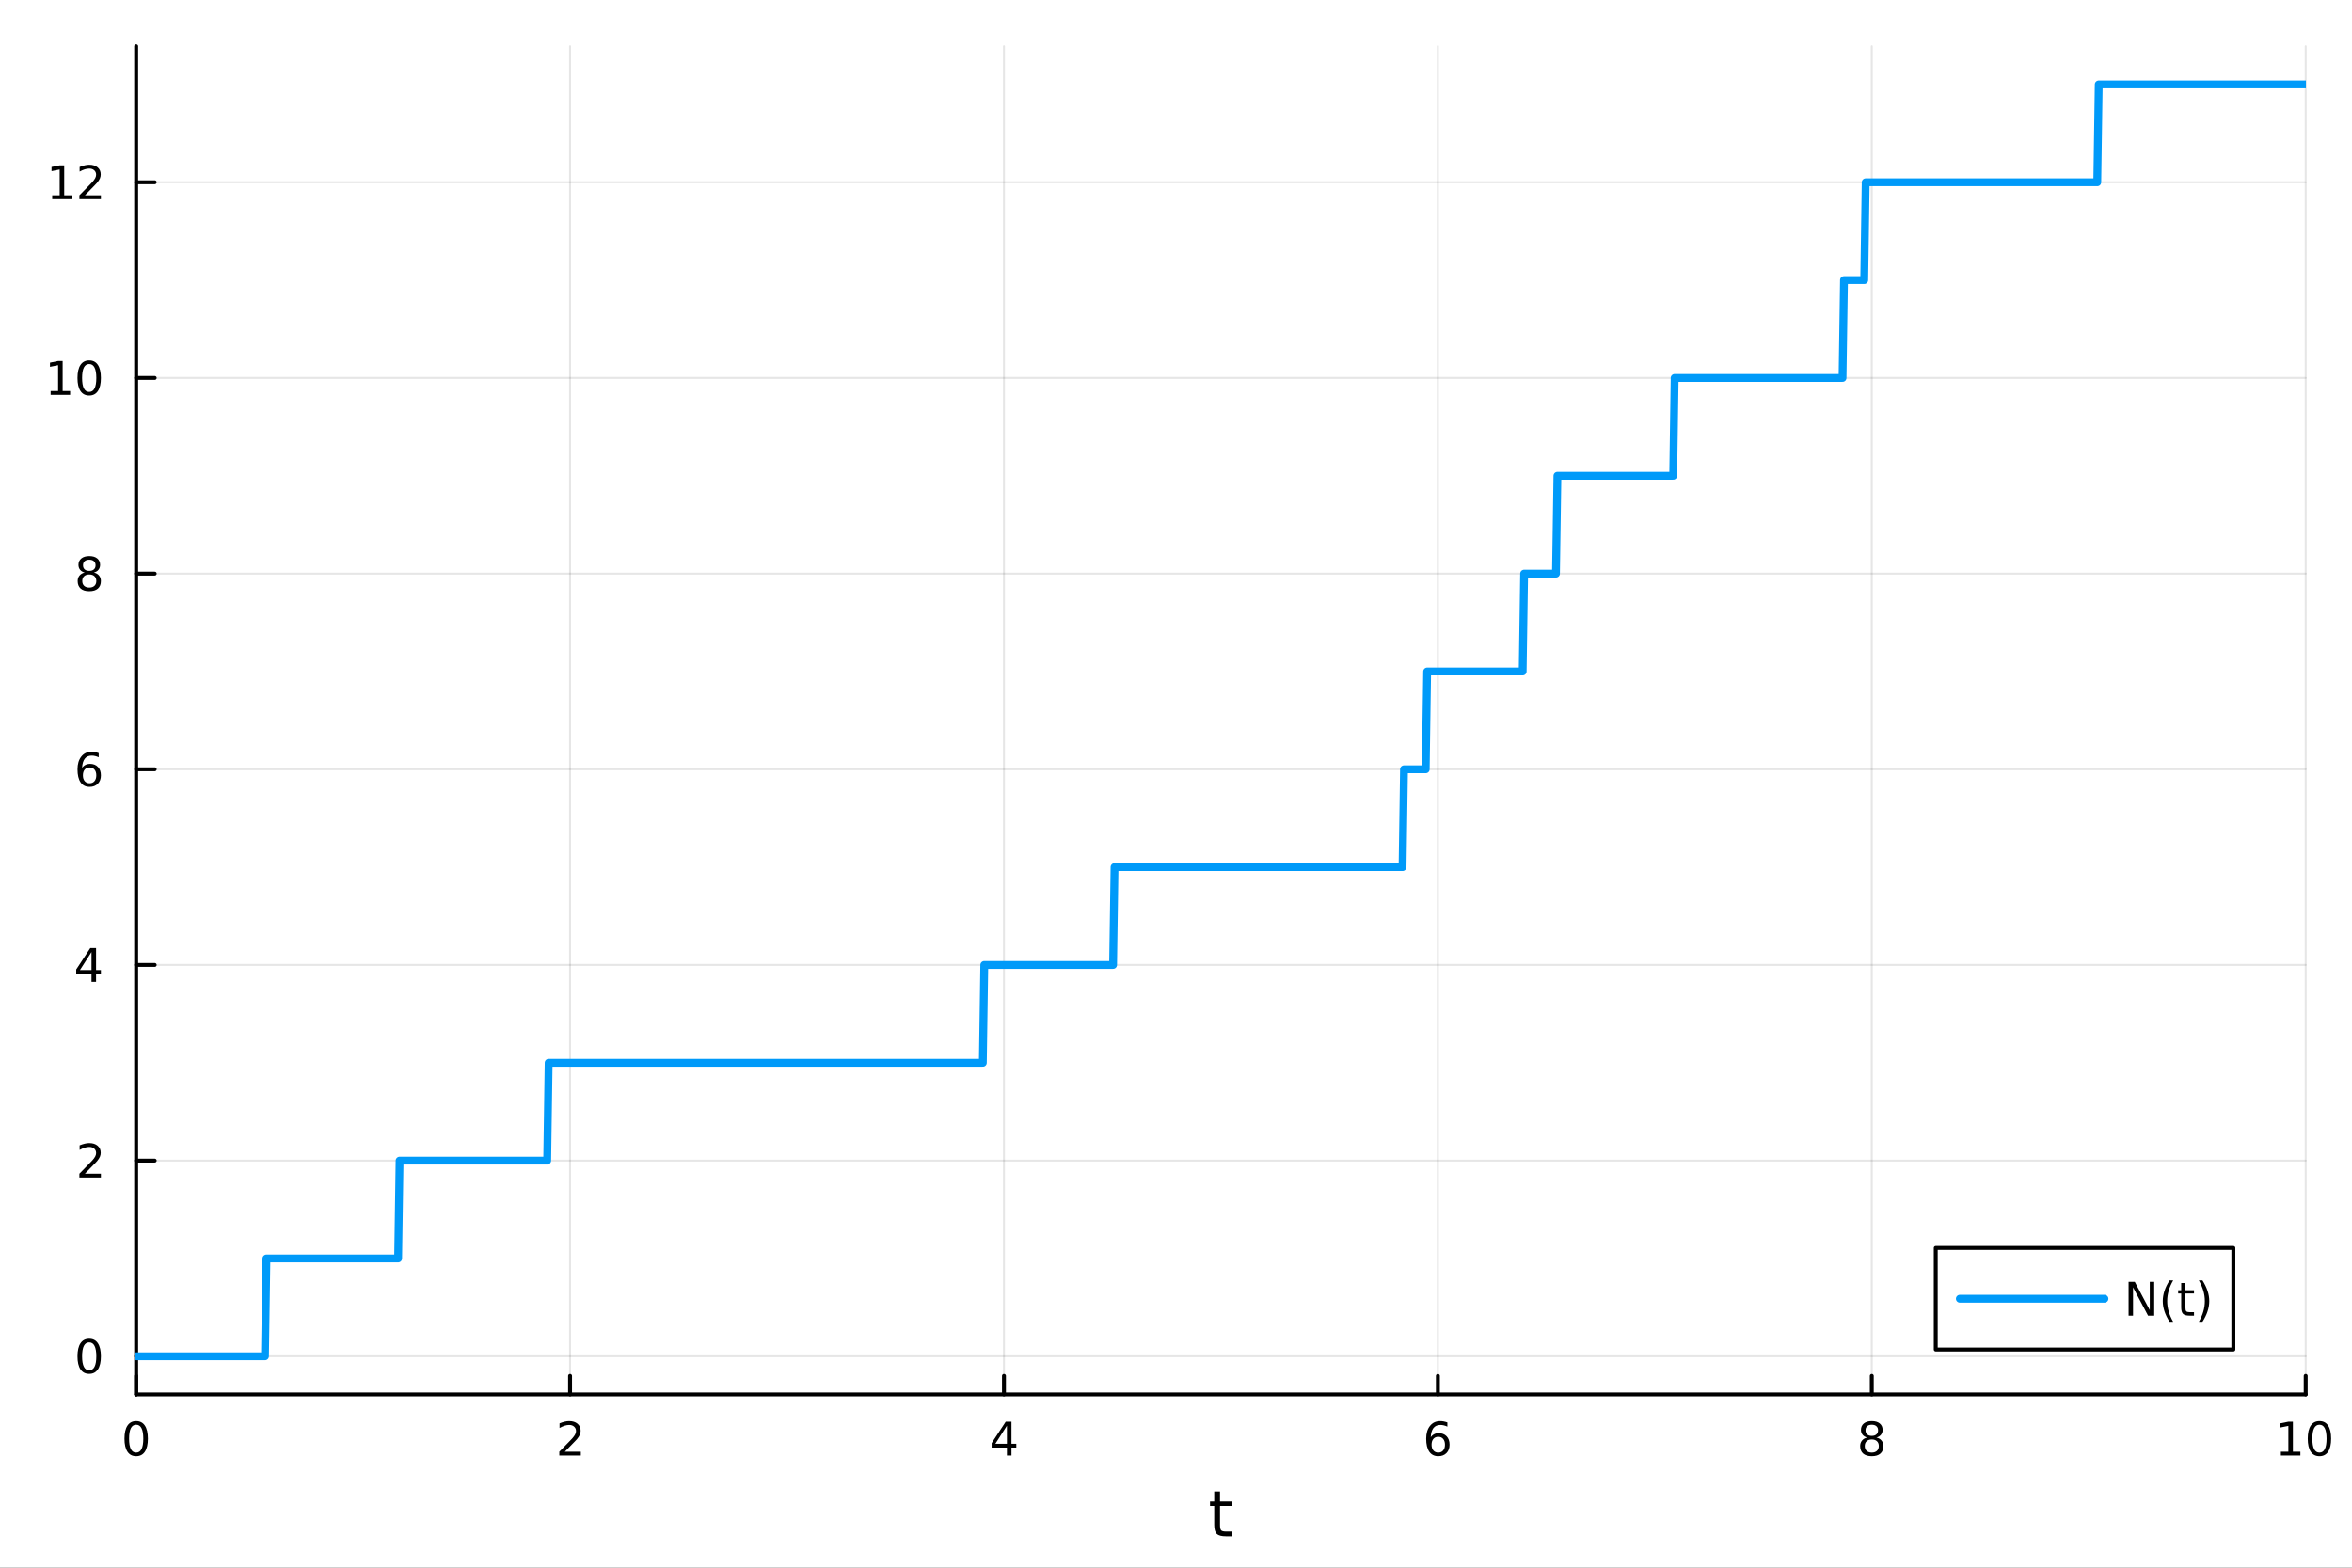 <?xml version="1.0" encoding="utf-8"?>
<svg xmlns="http://www.w3.org/2000/svg" xmlns:xlink="http://www.w3.org/1999/xlink" width="600" height="400" viewBox="0 0 2400 1600">
<rect x="0" y="0" width="2400" height="1600" fill="#333333" stroke="none"/>
<defs>
  <clipPath id="clip400">
    <rect x="0" y="0" width="2400" height="1600"/>
  </clipPath>
</defs>
<path clip-path="url(#clip400)" d="M0 1600 L2400 1600 L2400 0 L0 0  Z" fill="#ffffff" fill-rule="evenodd" fill-opacity="1"/>
<defs>
  <clipPath id="clip401">
    <rect x="480" y="0" width="1681" height="1600"/>
  </clipPath>
</defs>
<path clip-path="url(#clip400)" d="M138.959 1423.18 L2352.76 1423.18 L2352.76 47.244 L138.959 47.244  Z" fill="#ffffff" fill-rule="evenodd" fill-opacity="1"/>
<defs>
  <clipPath id="clip402">
    <rect x="138" y="47" width="2215" height="1377"/>
  </clipPath>
</defs>
<polyline clip-path="url(#clip402)" style="stroke:#000000; stroke-linecap:round; stroke-linejoin:round; stroke-width:2; stroke-opacity:0.1; fill:none" points="138.959,1423.18 138.959,47.244 "/>
<polyline clip-path="url(#clip402)" style="stroke:#000000; stroke-linecap:round; stroke-linejoin:round; stroke-width:2; stroke-opacity:0.1; fill:none" points="581.719,1423.18 581.719,47.244 "/>
<polyline clip-path="url(#clip402)" style="stroke:#000000; stroke-linecap:round; stroke-linejoin:round; stroke-width:2; stroke-opacity:0.1; fill:none" points="1024.48,1423.18 1024.48,47.244 "/>
<polyline clip-path="url(#clip402)" style="stroke:#000000; stroke-linecap:round; stroke-linejoin:round; stroke-width:2; stroke-opacity:0.1; fill:none" points="1467.24,1423.18 1467.24,47.244 "/>
<polyline clip-path="url(#clip402)" style="stroke:#000000; stroke-linecap:round; stroke-linejoin:round; stroke-width:2; stroke-opacity:0.1; fill:none" points="1910,1423.18 1910,47.244 "/>
<polyline clip-path="url(#clip402)" style="stroke:#000000; stroke-linecap:round; stroke-linejoin:round; stroke-width:2; stroke-opacity:0.1; fill:none" points="2352.76,1423.18 2352.76,47.244 "/>
<polyline clip-path="url(#clip402)" style="stroke:#000000; stroke-linecap:round; stroke-linejoin:round; stroke-width:2; stroke-opacity:0.1; fill:none" points="138.959,1384.24 2352.76,1384.24 "/>
<polyline clip-path="url(#clip402)" style="stroke:#000000; stroke-linecap:round; stroke-linejoin:round; stroke-width:2; stroke-opacity:0.1; fill:none" points="138.959,1184.54 2352.76,1184.54 "/>
<polyline clip-path="url(#clip402)" style="stroke:#000000; stroke-linecap:round; stroke-linejoin:round; stroke-width:2; stroke-opacity:0.1; fill:none" points="138.959,984.837 2352.76,984.837 "/>
<polyline clip-path="url(#clip402)" style="stroke:#000000; stroke-linecap:round; stroke-linejoin:round; stroke-width:2; stroke-opacity:0.1; fill:none" points="138.959,785.137 2352.76,785.137 "/>
<polyline clip-path="url(#clip402)" style="stroke:#000000; stroke-linecap:round; stroke-linejoin:round; stroke-width:2; stroke-opacity:0.1; fill:none" points="138.959,585.437 2352.76,585.437 "/>
<polyline clip-path="url(#clip402)" style="stroke:#000000; stroke-linecap:round; stroke-linejoin:round; stroke-width:2; stroke-opacity:0.1; fill:none" points="138.959,385.736 2352.76,385.736 "/>
<polyline clip-path="url(#clip402)" style="stroke:#000000; stroke-linecap:round; stroke-linejoin:round; stroke-width:2; stroke-opacity:0.1; fill:none" points="138.959,186.036 2352.76,186.036 "/>
<polyline clip-path="url(#clip400)" style="stroke:#000000; stroke-linecap:round; stroke-linejoin:round; stroke-width:4; stroke-opacity:1; fill:none" points="138.959,1423.18 2352.76,1423.18 "/>
<polyline clip-path="url(#clip400)" style="stroke:#000000; stroke-linecap:round; stroke-linejoin:round; stroke-width:4; stroke-opacity:1; fill:none" points="138.959,1423.18 138.959,1404.28 "/>
<polyline clip-path="url(#clip400)" style="stroke:#000000; stroke-linecap:round; stroke-linejoin:round; stroke-width:4; stroke-opacity:1; fill:none" points="581.719,1423.18 581.719,1404.28 "/>
<polyline clip-path="url(#clip400)" style="stroke:#000000; stroke-linecap:round; stroke-linejoin:round; stroke-width:4; stroke-opacity:1; fill:none" points="1024.48,1423.18 1024.48,1404.28 "/>
<polyline clip-path="url(#clip400)" style="stroke:#000000; stroke-linecap:round; stroke-linejoin:round; stroke-width:4; stroke-opacity:1; fill:none" points="1467.24,1423.18 1467.24,1404.28 "/>
<polyline clip-path="url(#clip400)" style="stroke:#000000; stroke-linecap:round; stroke-linejoin:round; stroke-width:4; stroke-opacity:1; fill:none" points="1910,1423.18 1910,1404.28 "/>
<polyline clip-path="url(#clip400)" style="stroke:#000000; stroke-linecap:round; stroke-linejoin:round; stroke-width:4; stroke-opacity:1; fill:none" points="2352.76,1423.18 2352.76,1404.28 "/>
<path clip-path="url(#clip400)" d="M138.959 1454.1 Q135.348 1454.1 133.52 1457.66 Q131.714 1461.2 131.714 1468.33 Q131.714 1475.44 133.52 1479.01 Q135.348 1482.55 138.959 1482.55 Q142.594 1482.55 144.399 1479.01 Q146.228 1475.44 146.228 1468.33 Q146.228 1461.2 144.399 1457.66 Q142.594 1454.1 138.959 1454.1 M138.959 1450.39 Q144.77 1450.39 147.825 1455 Q150.904 1459.58 150.904 1468.33 Q150.904 1477.06 147.825 1481.67 Q144.77 1486.25 138.959 1486.25 Q133.149 1486.25 130.071 1481.67 Q127.015 1477.06 127.015 1468.33 Q127.015 1459.58 130.071 1455 Q133.149 1450.39 138.959 1450.39 Z" fill="#000000" fill-rule="nonzero" fill-opacity="1" /><path clip-path="url(#clip400)" d="M576.372 1481.64 L592.691 1481.64 L592.691 1485.58 L570.747 1485.58 L570.747 1481.64 Q573.409 1478.89 577.992 1474.26 Q582.598 1469.61 583.779 1468.27 Q586.024 1465.74 586.904 1464.01 Q587.807 1462.25 587.807 1460.56 Q587.807 1457.8 585.862 1456.07 Q583.941 1454.33 580.839 1454.33 Q578.64 1454.33 576.186 1455.09 Q573.756 1455.86 570.978 1457.41 L570.978 1452.69 Q573.802 1451.55 576.256 1450.97 Q578.709 1450.39 580.747 1450.39 Q586.117 1450.39 589.311 1453.08 Q592.506 1455.77 592.506 1460.26 Q592.506 1462.39 591.696 1464.31 Q590.908 1466.2 588.802 1468.8 Q588.223 1469.47 585.121 1472.69 Q582.02 1475.88 576.372 1481.64 Z" fill="#000000" fill-rule="nonzero" fill-opacity="1" /><path clip-path="url(#clip400)" d="M1027.49 1455.09 L1015.68 1473.54 L1027.49 1473.54 L1027.49 1455.09 M1026.26 1451.02 L1032.14 1451.02 L1032.14 1473.54 L1037.07 1473.54 L1037.07 1477.43 L1032.14 1477.43 L1032.14 1485.58 L1027.49 1485.58 L1027.49 1477.43 L1011.89 1477.43 L1011.89 1472.92 L1026.26 1451.02 Z" fill="#000000" fill-rule="nonzero" fill-opacity="1" /><path clip-path="url(#clip400)" d="M1467.64 1466.44 Q1464.49 1466.44 1462.64 1468.59 Q1460.81 1470.74 1460.81 1474.49 Q1460.81 1478.22 1462.64 1480.39 Q1464.49 1482.55 1467.64 1482.55 Q1470.79 1482.55 1472.62 1480.39 Q1474.47 1478.22 1474.47 1474.49 Q1474.47 1470.74 1472.62 1468.59 Q1470.79 1466.44 1467.64 1466.44 M1476.92 1451.78 L1476.92 1456.04 Q1475.17 1455.21 1473.36 1454.77 Q1471.58 1454.33 1469.82 1454.33 Q1465.19 1454.33 1462.74 1457.45 Q1460.3 1460.58 1459.96 1466.9 Q1461.32 1464.89 1463.38 1463.82 Q1465.44 1462.73 1467.92 1462.73 Q1473.13 1462.73 1476.14 1465.9 Q1479.17 1469.05 1479.17 1474.49 Q1479.17 1479.82 1476.02 1483.03 Q1472.87 1486.25 1467.64 1486.25 Q1461.65 1486.25 1458.48 1481.67 Q1455.3 1477.06 1455.3 1468.33 Q1455.3 1460.14 1459.19 1455.28 Q1463.08 1450.39 1469.63 1450.39 Q1471.39 1450.39 1473.17 1450.74 Q1474.98 1451.09 1476.92 1451.78 Z" fill="#000000" fill-rule="nonzero" fill-opacity="1" /><path clip-path="url(#clip400)" d="M1910 1469.17 Q1906.66 1469.17 1904.74 1470.95 Q1902.84 1472.73 1902.84 1475.86 Q1902.84 1478.98 1904.74 1480.77 Q1906.66 1482.55 1910 1482.55 Q1913.33 1482.55 1915.25 1480.77 Q1917.17 1478.96 1917.17 1475.86 Q1917.17 1472.73 1915.25 1470.95 Q1913.35 1469.17 1910 1469.17 M1905.32 1467.18 Q1902.31 1466.44 1900.62 1464.38 Q1898.96 1462.32 1898.96 1459.35 Q1898.96 1455.21 1901.89 1452.8 Q1904.86 1450.39 1910 1450.39 Q1915.16 1450.39 1918.1 1452.8 Q1921.04 1455.21 1921.04 1459.35 Q1921.04 1462.32 1919.35 1464.38 Q1917.68 1466.44 1914.7 1467.18 Q1918.08 1467.96 1919.95 1470.26 Q1921.85 1472.55 1921.85 1475.86 Q1921.85 1480.88 1918.77 1483.57 Q1915.71 1486.25 1910 1486.25 Q1904.28 1486.25 1901.2 1483.57 Q1898.14 1480.88 1898.14 1475.86 Q1898.14 1472.55 1900.04 1470.26 Q1901.94 1467.96 1905.32 1467.18 M1903.61 1459.79 Q1903.61 1462.48 1905.27 1463.98 Q1906.96 1465.49 1910 1465.49 Q1913.01 1465.49 1914.7 1463.98 Q1916.41 1462.48 1916.41 1459.79 Q1916.41 1457.11 1914.7 1455.6 Q1913.01 1454.1 1910 1454.1 Q1906.96 1454.1 1905.27 1455.6 Q1903.61 1457.11 1903.61 1459.79 Z" fill="#000000" fill-rule="nonzero" fill-opacity="1" /><path clip-path="url(#clip400)" d="M2327.44 1481.64 L2335.08 1481.64 L2335.08 1455.28 L2326.77 1456.95 L2326.77 1452.69 L2335.04 1451.02 L2339.71 1451.02 L2339.71 1481.64 L2347.35 1481.64 L2347.35 1485.58 L2327.44 1485.58 L2327.44 1481.64 Z" fill="#000000" fill-rule="nonzero" fill-opacity="1" /><path clip-path="url(#clip400)" d="M2366.8 1454.1 Q2363.18 1454.1 2361.36 1457.66 Q2359.55 1461.2 2359.55 1468.33 Q2359.55 1475.44 2361.36 1479.01 Q2363.18 1482.55 2366.8 1482.55 Q2370.43 1482.55 2372.23 1479.01 Q2374.06 1475.44 2374.06 1468.33 Q2374.06 1461.2 2372.23 1457.66 Q2370.43 1454.1 2366.8 1454.1 M2366.8 1450.39 Q2372.61 1450.39 2375.66 1455 Q2378.74 1459.58 2378.74 1468.33 Q2378.74 1477.06 2375.66 1481.67 Q2372.61 1486.25 2366.8 1486.25 Q2360.99 1486.25 2357.91 1481.67 Q2354.85 1477.06 2354.85 1468.33 Q2354.85 1459.58 2357.91 1455 Q2360.99 1450.39 2366.8 1450.39 Z" fill="#000000" fill-rule="nonzero" fill-opacity="1" /><path clip-path="url(#clip400)" d="M1244.92 1522.27 L1244.92 1532.4 L1256.98 1532.4 L1256.98 1536.95 L1244.92 1536.95 L1244.92 1556.3 Q1244.92 1560.66 1246.1 1561.9 Q1247.31 1563.14 1250.97 1563.14 L1256.98 1563.14 L1256.98 1568.04 L1250.97 1568.04 Q1244.19 1568.04 1241.61 1565.53 Q1239.03 1562.98 1239.03 1556.3 L1239.03 1536.95 L1234.73 1536.95 L1234.73 1532.4 L1239.03 1532.4 L1239.03 1522.27 L1244.92 1522.27 Z" fill="#000000" fill-rule="nonzero" fill-opacity="1" /><polyline clip-path="url(#clip400)" style="stroke:#000000; stroke-linecap:round; stroke-linejoin:round; stroke-width:4; stroke-opacity:1; fill:none" points="138.959,1423.18 138.959,47.244 "/>
<polyline clip-path="url(#clip400)" style="stroke:#000000; stroke-linecap:round; stroke-linejoin:round; stroke-width:4; stroke-opacity:1; fill:none" points="138.959,1384.24 157.857,1384.24 "/>
<polyline clip-path="url(#clip400)" style="stroke:#000000; stroke-linecap:round; stroke-linejoin:round; stroke-width:4; stroke-opacity:1; fill:none" points="138.959,1184.54 157.857,1184.54 "/>
<polyline clip-path="url(#clip400)" style="stroke:#000000; stroke-linecap:round; stroke-linejoin:round; stroke-width:4; stroke-opacity:1; fill:none" points="138.959,984.837 157.857,984.837 "/>
<polyline clip-path="url(#clip400)" style="stroke:#000000; stroke-linecap:round; stroke-linejoin:round; stroke-width:4; stroke-opacity:1; fill:none" points="138.959,785.137 157.857,785.137 "/>
<polyline clip-path="url(#clip400)" style="stroke:#000000; stroke-linecap:round; stroke-linejoin:round; stroke-width:4; stroke-opacity:1; fill:none" points="138.959,585.437 157.857,585.437 "/>
<polyline clip-path="url(#clip400)" style="stroke:#000000; stroke-linecap:round; stroke-linejoin:round; stroke-width:4; stroke-opacity:1; fill:none" points="138.959,385.736 157.857,385.736 "/>
<polyline clip-path="url(#clip400)" style="stroke:#000000; stroke-linecap:round; stroke-linejoin:round; stroke-width:4; stroke-opacity:1; fill:none" points="138.959,186.036 157.857,186.036 "/>
<path clip-path="url(#clip400)" d="M91.015 1370.04 Q87.404 1370.04 85.575 1373.6 Q83.77 1377.14 83.77 1384.27 Q83.77 1391.38 85.575 1394.94 Q87.404 1398.49 91.015 1398.49 Q94.649 1398.49 96.455 1394.94 Q98.284 1391.38 98.284 1384.27 Q98.284 1377.14 96.455 1373.6 Q94.649 1370.04 91.015 1370.04 M91.015 1366.33 Q96.825 1366.33 99.881 1370.94 Q102.959 1375.52 102.959 1384.27 Q102.959 1393 99.881 1397.61 Q96.825 1402.19 91.015 1402.19 Q85.205 1402.19 82.126 1397.61 Q79.071 1393 79.071 1384.27 Q79.071 1375.52 82.126 1370.94 Q85.205 1366.33 91.015 1366.33 Z" fill="#000000" fill-rule="nonzero" fill-opacity="1" /><path clip-path="url(#clip400)" d="M86.64 1197.88 L102.959 1197.88 L102.959 1201.82 L81.015 1201.82 L81.015 1197.88 Q83.677 1195.13 88.26 1190.5 Q92.867 1185.85 94.047 1184.5 Q96.293 1181.98 97.172 1180.24 Q98.075 1178.48 98.075 1176.79 Q98.075 1174.04 96.131 1172.3 Q94.21 1170.57 91.108 1170.57 Q88.909 1170.57 86.455 1171.33 Q84.024 1172.1 81.247 1173.65 L81.247 1168.92 Q84.071 1167.79 86.524 1167.21 Q88.978 1166.63 91.015 1166.63 Q96.385 1166.63 99.58 1169.32 Q102.774 1172 102.774 1176.49 Q102.774 1178.62 101.964 1180.54 Q101.177 1182.44 99.071 1185.04 Q98.492 1185.71 95.39 1188.92 Q92.288 1192.12 86.64 1197.88 Z" fill="#000000" fill-rule="nonzero" fill-opacity="1" /><path clip-path="url(#clip400)" d="M93.376 971.632 L81.571 990.08 L93.376 990.08 L93.376 971.632 M92.149 967.557 L98.029 967.557 L98.029 990.08 L102.959 990.08 L102.959 993.969 L98.029 993.969 L98.029 1002.12 L93.376 1002.12 L93.376 993.969 L77.774 993.969 L77.774 989.455 L92.149 967.557 Z" fill="#000000" fill-rule="nonzero" fill-opacity="1" /><path clip-path="url(#clip400)" d="M91.432 783.274 Q88.284 783.274 86.432 785.426 Q84.603 787.579 84.603 791.329 Q84.603 795.056 86.432 797.232 Q88.284 799.385 91.432 799.385 Q94.58 799.385 96.409 797.232 Q98.26 795.056 98.26 791.329 Q98.26 787.579 96.409 785.426 Q94.58 783.274 91.432 783.274 M100.714 768.621 L100.714 772.88 Q98.955 772.047 97.149 771.607 Q95.367 771.167 93.608 771.167 Q88.978 771.167 86.524 774.292 Q84.094 777.417 83.747 783.737 Q85.112 781.723 87.172 780.658 Q89.233 779.57 91.71 779.57 Q96.918 779.57 99.927 782.741 Q102.959 785.889 102.959 791.329 Q102.959 796.653 99.811 799.871 Q96.663 803.088 91.432 803.088 Q85.436 803.088 82.265 798.505 Q79.094 793.899 79.094 785.172 Q79.094 776.977 82.983 772.116 Q86.872 767.232 93.422 767.232 Q95.182 767.232 96.964 767.579 Q98.77 767.927 100.714 768.621 Z" fill="#000000" fill-rule="nonzero" fill-opacity="1" /><path clip-path="url(#clip400)" d="M91.108 586.305 Q87.774 586.305 85.853 588.087 Q83.955 589.87 83.955 592.994 Q83.955 596.119 85.853 597.902 Q87.774 599.684 91.108 599.684 Q94.441 599.684 96.362 597.902 Q98.284 596.096 98.284 592.994 Q98.284 589.87 96.362 588.087 Q94.464 586.305 91.108 586.305 M86.432 584.314 Q83.422 583.573 81.733 581.513 Q80.066 579.453 80.066 576.49 Q80.066 572.346 83.006 569.939 Q85.969 567.532 91.108 567.532 Q96.27 567.532 99.21 569.939 Q102.149 572.346 102.149 576.49 Q102.149 579.453 100.459 581.513 Q98.793 583.573 95.807 584.314 Q99.186 585.101 101.061 587.393 Q102.959 589.684 102.959 592.994 Q102.959 598.018 99.881 600.703 Q96.825 603.388 91.108 603.388 Q85.39 603.388 82.311 600.703 Q79.256 598.018 79.256 592.994 Q79.256 589.684 81.154 587.393 Q83.052 585.101 86.432 584.314 M84.719 576.93 Q84.719 579.615 86.385 581.12 Q88.075 582.624 91.108 582.624 Q94.117 582.624 95.807 581.12 Q97.52 579.615 97.52 576.93 Q97.52 574.245 95.807 572.74 Q94.117 571.235 91.108 571.235 Q88.075 571.235 86.385 572.74 Q84.719 574.245 84.719 576.93 Z" fill="#000000" fill-rule="nonzero" fill-opacity="1" /><path clip-path="url(#clip400)" d="M51.663 399.081 L59.302 399.081 L59.302 372.716 L50.992 374.382 L50.992 370.123 L59.256 368.456 L63.932 368.456 L63.932 399.081 L71.571 399.081 L71.571 403.016 L51.663 403.016 L51.663 399.081 Z" fill="#000000" fill-rule="nonzero" fill-opacity="1" /><path clip-path="url(#clip400)" d="M91.015 371.535 Q87.404 371.535 85.575 375.1 Q83.77 378.641 83.77 385.771 Q83.77 392.877 85.575 396.442 Q87.404 399.984 91.015 399.984 Q94.649 399.984 96.455 396.442 Q98.284 392.877 98.284 385.771 Q98.284 378.641 96.455 375.1 Q94.649 371.535 91.015 371.535 M91.015 367.831 Q96.825 367.831 99.881 372.438 Q102.959 377.021 102.959 385.771 Q102.959 394.498 99.881 399.104 Q96.825 403.688 91.015 403.688 Q85.205 403.688 82.126 399.104 Q79.071 394.498 79.071 385.771 Q79.071 377.021 82.126 372.438 Q85.205 367.831 91.015 367.831 Z" fill="#000000" fill-rule="nonzero" fill-opacity="1" /><path clip-path="url(#clip400)" d="M53.261 199.381 L60.9 199.381 L60.9 173.015 L52.589 174.682 L52.589 170.423 L60.853 168.756 L65.529 168.756 L65.529 199.381 L73.168 199.381 L73.168 203.316 L53.261 203.316 L53.261 199.381 Z" fill="#000000" fill-rule="nonzero" fill-opacity="1" /><path clip-path="url(#clip400)" d="M86.64 199.381 L102.959 199.381 L102.959 203.316 L81.015 203.316 L81.015 199.381 Q83.677 196.626 88.26 191.996 Q92.867 187.344 94.047 186.001 Q96.293 183.478 97.172 181.742 Q98.075 179.983 98.075 178.293 Q98.075 175.538 96.131 173.802 Q94.21 172.066 91.108 172.066 Q88.909 172.066 86.455 172.83 Q84.024 173.594 81.247 175.145 L81.247 170.423 Q84.071 169.288 86.524 168.71 Q88.978 168.131 91.015 168.131 Q96.385 168.131 99.58 170.816 Q102.774 173.501 102.774 177.992 Q102.774 180.122 101.964 182.043 Q101.177 183.941 99.071 186.534 Q98.492 187.205 95.39 190.422 Q92.288 193.617 86.64 199.381 Z" fill="#000000" fill-rule="nonzero" fill-opacity="1" /><polyline clip-path="url(#clip402)" style="stroke:#009af9; stroke-linecap:round; stroke-linejoin:round; stroke-width:8; stroke-opacity:1; fill:none" points="138.959,1384.24 140.436,1384.24 141.913,1384.24 143.39,1384.24 144.867,1384.24 146.344,1384.24 147.821,1384.24 149.297,1384.24 150.774,1384.24 152.251,1384.24 153.728,1384.24 155.205,1384.24 156.682,1384.24 158.158,1384.24 159.635,1384.24 161.112,1384.24 162.589,1384.24 164.066,1384.24 165.543,1384.24 167.02,1384.24 168.496,1384.24 169.973,1384.24 171.45,1384.24 172.927,1384.24 174.404,1384.24 175.881,1384.24 177.358,1384.24 178.834,1384.24 180.311,1384.24 181.788,1384.24 183.265,1384.24 184.742,1384.24 186.219,1384.24 187.695,1384.24 189.172,1384.24 190.649,1384.24 192.126,1384.24 193.603,1384.24 195.08,1384.24 196.557,1384.24 198.033,1384.24 199.51,1384.24 200.987,1384.24 202.464,1384.24 203.941,1384.24 205.418,1384.24 206.894,1384.24 208.371,1384.24 209.848,1384.24 211.325,1384.24 212.802,1384.24 214.279,1384.24 215.756,1384.24 217.232,1384.24 218.709,1384.24 220.186,1384.24 221.663,1384.24 223.14,1384.24 224.617,1384.24 226.094,1384.24 227.57,1384.24 229.047,1384.24 230.524,1384.24 232.001,1384.24 233.478,1384.24 234.955,1384.24 236.431,1384.24 237.908,1384.24 239.385,1384.24 240.862,1384.24 242.339,1384.24 243.816,1384.24 245.293,1384.24 246.769,1384.24 248.246,1384.24 249.723,1384.24 251.2,1384.24 252.677,1384.24 254.154,1384.24 255.631,1384.24 257.107,1384.24 258.584,1384.24 260.061,1384.24 261.538,1384.24 263.015,1384.24 264.492,1384.24 265.968,1384.24 267.445,1384.24 268.922,1384.24 270.399,1384.24 271.876,1284.39 273.353,1284.39 274.83,1284.39 276.306,1284.39 277.783,1284.39 279.26,1284.39 280.737,1284.39 282.214,1284.39 283.691,1284.39 285.167,1284.39 286.644,1284.39 288.121,1284.39 289.598,1284.39 291.075,1284.39 292.552,1284.39 294.029,1284.39 295.505,1284.39 296.982,1284.39 298.459,1284.39 299.936,1284.39 301.413,1284.39 302.89,1284.39 304.367,1284.39 305.843,1284.39 307.32,1284.39 308.797,1284.39 310.274,1284.39 311.751,1284.39 313.228,1284.39 314.704,1284.39 316.181,1284.39 317.658,1284.39 319.135,1284.39 320.612,1284.39 322.089,1284.39 323.566,1284.39 325.042,1284.39 326.519,1284.39 327.996,1284.39 329.473,1284.39 330.95,1284.39 332.427,1284.39 333.903,1284.39 335.38,1284.39 336.857,1284.39 338.334,1284.39 339.811,1284.39 341.288,1284.39 342.765,1284.39 344.241,1284.39 345.718,1284.39 347.195,1284.39 348.672,1284.39 350.149,1284.39 351.626,1284.39 353.103,1284.39 354.579,1284.39 356.056,1284.39 357.533,1284.39 359.01,1284.39 360.487,1284.39 361.964,1284.39 363.44,1284.39 364.917,1284.39 366.394,1284.39 367.871,1284.39 369.348,1284.39 370.825,1284.39 372.302,1284.39 373.778,1284.39 375.255,1284.39 376.732,1284.39 378.209,1284.39 379.686,1284.39 381.163,1284.39 382.64,1284.39 384.116,1284.39 385.593,1284.39 387.07,1284.39 388.547,1284.39 390.024,1284.39 391.501,1284.39 392.977,1284.39 394.454,1284.39 395.931,1284.39 397.408,1284.39 398.885,1284.39 400.362,1284.39 401.839,1284.39 403.315,1284.39 404.792,1284.39 406.269,1284.39 407.746,1184.54 409.223,1184.54 410.7,1184.54 412.176,1184.54 413.653,1184.54 415.13,1184.54 416.607,1184.54 418.084,1184.54 419.561,1184.54 421.038,1184.54 422.514,1184.54 423.991,1184.54 425.468,1184.54 426.945,1184.54 428.422,1184.54 429.899,1184.54 431.376,1184.54 432.852,1184.54 434.329,1184.54 435.806,1184.54 437.283,1184.54 438.76,1184.54 440.237,1184.54 441.713,1184.54 443.19,1184.54 444.667,1184.54 446.144,1184.54 447.621,1184.54 449.098,1184.54 450.575,1184.54 452.051,1184.54 453.528,1184.54 455.005,1184.54 456.482,1184.54 457.959,1184.54 459.436,1184.54 460.912,1184.54 462.389,1184.54 463.866,1184.54 465.343,1184.54 466.82,1184.54 468.297,1184.54 469.774,1184.54 471.25,1184.54 472.727,1184.54 474.204,1184.54 475.681,1184.54 477.158,1184.54 478.635,1184.54 480.112,1184.54 481.588,1184.54 483.065,1184.54 484.542,1184.54 486.019,1184.54 487.496,1184.54 488.973,1184.54 490.449,1184.54 491.926,1184.54 493.403,1184.54 494.88,1184.54 496.357,1184.54 497.834,1184.54 499.311,1184.54 500.787,1184.54 502.264,1184.54 503.741,1184.54 505.218,1184.54 506.695,1184.54 508.172,1184.54 509.649,1184.54 511.125,1184.54 512.602,1184.54 514.079,1184.54 515.556,1184.54 517.033,1184.54 518.51,1184.54 519.986,1184.54 521.463,1184.54 522.94,1184.54 524.417,1184.54 525.894,1184.54 527.371,1184.54 528.848,1184.54 530.324,1184.54 531.801,1184.54 533.278,1184.54 534.755,1184.54 536.232,1184.54 537.709,1184.54 539.185,1184.54 540.662,1184.54 542.139,1184.54 543.616,1184.54 545.093,1184.54 546.57,1184.54 548.047,1184.54 549.523,1184.54 551,1184.54 552.477,1184.54 553.954,1184.54 555.431,1184.54 556.908,1184.54 558.385,1184.54 559.861,1084.69 561.338,1084.69 562.815,1084.69 564.292,1084.69 565.769,1084.69 567.246,1084.69 568.722,1084.69 570.199,1084.69 571.676,1084.69 573.153,1084.69 574.63,1084.69 576.107,1084.69 577.584,1084.69 579.06,1084.69 580.537,1084.69 582.014,1084.69 583.491,1084.69 584.968,1084.69 586.445,1084.69 587.921,1084.69 589.398,1084.69 590.875,1084.69 592.352,1084.69 593.829,1084.69 595.306,1084.69 596.783,1084.69 598.259,1084.69 599.736,1084.69 601.213,1084.69 602.69,1084.69 604.167,1084.69 605.644,1084.69 607.121,1084.69 608.597,1084.69 610.074,1084.69 611.551,1084.69 613.028,1084.69 614.505,1084.69 615.982,1084.69 617.458,1084.69 618.935,1084.69 620.412,1084.69 621.889,1084.69 623.366,1084.69 624.843,1084.69 626.32,1084.69 627.796,1084.69 629.273,1084.69 630.75,1084.69 632.227,1084.69 633.704,1084.69 635.181,1084.69 636.658,1084.69 638.134,1084.69 639.611,1084.69 641.088,1084.69 642.565,1084.69 644.042,1084.69 645.519,1084.69 646.995,1084.69 648.472,1084.69 649.949,1084.69 651.426,1084.69 652.903,1084.69 654.38,1084.69 655.857,1084.69 657.333,1084.69 658.81,1084.69 660.287,1084.69 661.764,1084.69 663.241,1084.69 664.718,1084.69 666.194,1084.69 667.671,1084.69 669.148,1084.69 670.625,1084.69 672.102,1084.69 673.579,1084.69 675.056,1084.69 676.532,1084.69 678.009,1084.69 679.486,1084.69 680.963,1084.69 682.44,1084.69 683.917,1084.69 685.394,1084.69 686.87,1084.69 688.347,1084.69 689.824,1084.69 691.301,1084.69 692.778,1084.69 694.255,1084.69 695.731,1084.69 697.208,1084.69 698.685,1084.69 700.162,1084.69 701.639,1084.69 703.116,1084.69 704.593,1084.69 706.069,1084.69 707.546,1084.69 709.023,1084.69 710.5,1084.69 711.977,1084.69 713.454,1084.69 714.931,1084.69 716.407,1084.69 717.884,1084.69 719.361,1084.69 720.838,1084.69 722.315,1084.69 723.792,1084.69 725.268,1084.69 726.745,1084.69 728.222,1084.69 729.699,1084.69 731.176,1084.69 732.653,1084.69 734.13,1084.69 735.606,1084.69 737.083,1084.69 738.56,1084.69 740.037,1084.69 741.514,1084.69 742.991,1084.69 744.467,1084.69 745.944,1084.69 747.421,1084.69 748.898,1084.69 750.375,1084.69 751.852,1084.69 753.329,1084.69 754.805,1084.69 756.282,1084.69 757.759,1084.69 759.236,1084.69 760.713,1084.69 762.19,1084.69 763.667,1084.69 765.143,1084.69 766.62,1084.69 768.097,1084.69 769.574,1084.69 771.051,1084.69 772.528,1084.69 774.004,1084.69 775.481,1084.69 776.958,1084.69 778.435,1084.69 779.912,1084.69 781.389,1084.69 782.866,1084.69 784.342,1084.69 785.819,1084.69 787.296,1084.69 788.773,1084.69 790.25,1084.69 791.727,1084.69 793.203,1084.69 794.68,1084.69 796.157,1084.69 797.634,1084.69 799.111,1084.69 800.588,1084.69 802.065,1084.69 803.541,1084.69 805.018,1084.69 806.495,1084.69 807.972,1084.69 809.449,1084.69 810.926,1084.69 812.403,1084.69 813.879,1084.69 815.356,1084.69 816.833,1084.69 818.31,1084.69 819.787,1084.69 821.264,1084.69 822.74,1084.69 824.217,1084.69 825.694,1084.69 827.171,1084.69 828.648,1084.69 830.125,1084.69 831.602,1084.69 833.078,1084.69 834.555,1084.69 836.032,1084.69 837.509,1084.69 838.986,1084.69 840.463,1084.69 841.94,1084.69 843.416,1084.69 844.893,1084.69 846.37,1084.69 847.847,1084.69 849.324,1084.69 850.801,1084.69 852.277,1084.69 853.754,1084.69 855.231,1084.69 856.708,1084.69 858.185,1084.69 859.662,1084.69 861.139,1084.69 862.615,1084.69 864.092,1084.69 865.569,1084.69 867.046,1084.69 868.523,1084.69 870,1084.69 871.476,1084.69 872.953,1084.69 874.43,1084.69 875.907,1084.69 877.384,1084.69 878.861,1084.69 880.338,1084.69 881.814,1084.69 883.291,1084.69 884.768,1084.69 886.245,1084.69 887.722,1084.69 889.199,1084.69 890.676,1084.69 892.152,1084.69 893.629,1084.69 895.106,1084.69 896.583,1084.69 898.06,1084.69 899.537,1084.69 901.013,1084.69 902.49,1084.69 903.967,1084.69 905.444,1084.69 906.921,1084.69 908.398,1084.69 909.875,1084.69 911.351,1084.69 912.828,1084.69 914.305,1084.69 915.782,1084.69 917.259,1084.69 918.736,1084.69 920.212,1084.69 921.689,1084.69 923.166,1084.69 924.643,1084.69 926.12,1084.69 927.597,1084.69 929.074,1084.69 930.55,1084.69 932.027,1084.69 933.504,1084.69 934.981,1084.69 936.458,1084.69 937.935,1084.69 939.412,1084.69 940.888,1084.69 942.365,1084.69 943.842,1084.69 945.319,1084.69 946.796,1084.69 948.273,1084.69 949.749,1084.69 951.226,1084.69 952.703,1084.69 954.18,1084.69 955.657,1084.69 957.134,1084.69 958.611,1084.69 960.087,1084.69 961.564,1084.69 963.041,1084.69 964.518,1084.69 965.995,1084.69 967.472,1084.69 968.949,1084.69 970.425,1084.69 971.902,1084.69 973.379,1084.69 974.856,1084.69 976.333,1084.69 977.81,1084.69 979.286,1084.69 980.763,1084.69 982.24,1084.69 983.717,1084.69 985.194,1084.69 986.671,1084.69 988.148,1084.69 989.624,1084.69 991.101,1084.69 992.578,1084.69 994.055,1084.69 995.532,1084.69 997.009,1084.69 998.485,1084.69 999.962,1084.69 1001.44,1084.69 1002.92,1084.69 1004.39,984.837 1005.87,984.837 1007.35,984.837 1008.82,984.837 1010.3,984.837 1011.78,984.837 1013.25,984.837 1014.73,984.837 1016.21,984.837 1017.68,984.837 1019.16,984.837 1020.64,984.837 1022.12,984.837 1023.59,984.837 1025.07,984.837 1026.55,984.837 1028.02,984.837 1029.5,984.837 1030.98,984.837 1032.45,984.837 1033.93,984.837 1035.41,984.837 1036.88,984.837 1038.36,984.837 1039.84,984.837 1041.31,984.837 1042.79,984.837 1044.27,984.837 1045.74,984.837 1047.22,984.837 1048.7,984.837 1050.18,984.837 1051.65,984.837 1053.13,984.837 1054.61,984.837 1056.08,984.837 1057.56,984.837 1059.04,984.837 1060.51,984.837 1061.99,984.837 1063.47,984.837 1064.94,984.837 1066.42,984.837 1067.9,984.837 1069.37,984.837 1070.85,984.837 1072.33,984.837 1073.8,984.837 1075.28,984.837 1076.76,984.837 1078.24,984.837 1079.71,984.837 1081.19,984.837 1082.67,984.837 1084.14,984.837 1085.62,984.837 1087.1,984.837 1088.57,984.837 1090.05,984.837 1091.53,984.837 1093,984.837 1094.48,984.837 1095.96,984.837 1097.43,984.837 1098.91,984.837 1100.39,984.837 1101.86,984.837 1103.34,984.837 1104.82,984.837 1106.3,984.837 1107.77,984.837 1109.25,984.837 1110.73,984.837 1112.2,984.837 1113.68,984.837 1115.16,984.837 1116.63,984.837 1118.11,984.837 1119.59,984.837 1121.06,984.837 1122.54,984.837 1124.02,984.837 1125.49,984.837 1126.97,984.837 1128.45,984.837 1129.93,984.837 1131.4,984.837 1132.88,984.837 1134.36,984.837 1135.83,984.837 1137.31,884.987 1138.79,884.987 1140.26,884.987 1141.74,884.987 1143.22,884.987 1144.69,884.987 1146.17,884.987 1147.65,884.987 1149.12,884.987 1150.6,884.987 1152.08,884.987 1153.55,884.987 1155.03,884.987 1156.51,884.987 1157.99,884.987 1159.46,884.987 1160.94,884.987 1162.42,884.987 1163.89,884.987 1165.37,884.987 1166.85,884.987 1168.32,884.987 1169.8,884.987 1171.28,884.987 1172.75,884.987 1174.23,884.987 1175.71,884.987 1177.18,884.987 1178.66,884.987 1180.14,884.987 1181.61,884.987 1183.09,884.987 1184.57,884.987 1186.05,884.987 1187.52,884.987 1189,884.987 1190.48,884.987 1191.95,884.987 1193.43,884.987 1194.91,884.987 1196.38,884.987 1197.86,884.987 1199.34,884.987 1200.81,884.987 1202.29,884.987 1203.77,884.987 1205.24,884.987 1206.72,884.987 1208.2,884.987 1209.67,884.987 1211.15,884.987 1212.63,884.987 1214.11,884.987 1215.58,884.987 1217.06,884.987 1218.54,884.987 1220.01,884.987 1221.49,884.987 1222.97,884.987 1224.44,884.987 1225.92,884.987 1227.4,884.987 1228.87,884.987 1230.35,884.987 1231.83,884.987 1233.3,884.987 1234.78,884.987 1236.26,884.987 1237.74,884.987 1239.21,884.987 1240.69,884.987 1242.17,884.987 1243.64,884.987 1245.12,884.987 1246.6,884.987 1248.07,884.987 1249.55,884.987 1251.03,884.987 1252.5,884.987 1253.98,884.987 1255.46,884.987 1256.93,884.987 1258.41,884.987 1259.89,884.987 1261.36,884.987 1262.84,884.987 1264.32,884.987 1265.8,884.987 1267.27,884.987 1268.75,884.987 1270.23,884.987 1271.7,884.987 1273.18,884.987 1274.66,884.987 1276.13,884.987 1277.61,884.987 1279.09,884.987 1280.56,884.987 1282.04,884.987 1283.52,884.987 1284.99,884.987 1286.47,884.987 1287.95,884.987 1289.42,884.987 1290.9,884.987 1292.38,884.987 1293.86,884.987 1295.33,884.987 1296.81,884.987 1298.29,884.987 1299.76,884.987 1301.24,884.987 1302.72,884.987 1304.19,884.987 1305.67,884.987 1307.15,884.987 1308.62,884.987 1310.1,884.987 1311.58,884.987 1313.05,884.987 1314.53,884.987 1316.01,884.987 1317.48,884.987 1318.96,884.987 1320.44,884.987 1321.92,884.987 1323.39,884.987 1324.87,884.987 1326.35,884.987 1327.82,884.987 1329.3,884.987 1330.78,884.987 1332.25,884.987 1333.73,884.987 1335.21,884.987 1336.68,884.987 1338.16,884.987 1339.64,884.987 1341.11,884.987 1342.59,884.987 1344.07,884.987 1345.54,884.987 1347.02,884.987 1348.5,884.987 1349.98,884.987 1351.45,884.987 1352.93,884.987 1354.41,884.987 1355.88,884.987 1357.36,884.987 1358.84,884.987 1360.31,884.987 1361.79,884.987 1363.27,884.987 1364.74,884.987 1366.22,884.987 1367.7,884.987 1369.17,884.987 1370.65,884.987 1372.13,884.987 1373.61,884.987 1375.08,884.987 1376.56,884.987 1378.04,884.987 1379.51,884.987 1380.99,884.987 1382.47,884.987 1383.94,884.987 1385.42,884.987 1386.9,884.987 1388.37,884.987 1389.85,884.987 1391.33,884.987 1392.8,884.987 1394.28,884.987 1395.76,884.987 1397.23,884.987 1398.71,884.987 1400.19,884.987 1401.67,884.987 1403.14,884.987 1404.62,884.987 1406.1,884.987 1407.57,884.987 1409.05,884.987 1410.53,884.987 1412,884.987 1413.48,884.987 1414.96,884.987 1416.43,884.987 1417.91,884.987 1419.39,884.987 1420.86,884.987 1422.34,884.987 1423.82,884.987 1425.29,884.987 1426.77,884.987 1428.25,884.987 1429.73,884.987 1431.2,884.987 1432.68,785.137 1434.16,785.137 1435.63,785.137 1437.11,785.137 1438.59,785.137 1440.06,785.137 1441.54,785.137 1443.02,785.137 1444.49,785.137 1445.97,785.137 1447.45,785.137 1448.92,785.137 1450.4,785.137 1451.88,785.137 1453.35,785.137 1454.83,785.137 1456.31,685.287 1457.79,685.287 1459.26,685.287 1460.74,685.287 1462.22,685.287 1463.69,685.287 1465.17,685.287 1466.65,685.287 1468.12,685.287 1469.6,685.287 1471.08,685.287 1472.55,685.287 1474.03,685.287 1475.51,685.287 1476.98,685.287 1478.46,685.287 1479.94,685.287 1481.42,685.287 1482.89,685.287 1484.37,685.287 1485.85,685.287 1487.32,685.287 1488.8,685.287 1490.28,685.287 1491.75,685.287 1493.23,685.287 1494.71,685.287 1496.18,685.287 1497.66,685.287 1499.14,685.287 1500.61,685.287 1502.09,685.287 1503.57,685.287 1505.04,685.287 1506.52,685.287 1508,685.287 1509.48,685.287 1510.95,685.287 1512.43,685.287 1513.91,685.287 1515.38,685.287 1516.86,685.287 1518.34,685.287 1519.81,685.287 1521.29,685.287 1522.77,685.287 1524.24,685.287 1525.72,685.287 1527.2,685.287 1528.67,685.287 1530.15,685.287 1531.63,685.287 1533.1,685.287 1534.58,685.287 1536.06,685.287 1537.54,685.287 1539.01,685.287 1540.49,685.287 1541.97,685.287 1543.44,685.287 1544.92,685.287 1546.4,685.287 1547.87,685.287 1549.35,685.287 1550.83,685.287 1552.3,685.287 1553.78,685.287 1555.26,585.437 1556.73,585.437 1558.21,585.437 1559.69,585.437 1561.16,585.437 1562.64,585.437 1564.12,585.437 1565.6,585.437 1567.07,585.437 1568.55,585.437 1570.03,585.437 1571.5,585.437 1572.98,585.437 1574.46,585.437 1575.93,585.437 1577.41,585.437 1578.89,585.437 1580.36,585.437 1581.84,585.437 1583.32,585.437 1584.79,585.437 1586.27,585.437 1587.75,585.437 1589.23,485.586 1590.7,485.586 1592.18,485.586 1593.66,485.586 1595.13,485.586 1596.61,485.586 1598.09,485.586 1599.56,485.586 1601.04,485.586 1602.52,485.586 1603.99,485.586 1605.47,485.586 1606.95,485.586 1608.42,485.586 1609.9,485.586 1611.38,485.586 1612.85,485.586 1614.33,485.586 1615.81,485.586 1617.29,485.586 1618.76,485.586 1620.24,485.586 1621.72,485.586 1623.19,485.586 1624.67,485.586 1626.15,485.586 1627.62,485.586 1629.1,485.586 1630.58,485.586 1632.05,485.586 1633.53,485.586 1635.01,485.586 1636.48,485.586 1637.96,485.586 1639.44,485.586 1640.91,485.586 1642.39,485.586 1643.87,485.586 1645.35,485.586 1646.82,485.586 1648.3,485.586 1649.78,485.586 1651.25,485.586 1652.73,485.586 1654.21,485.586 1655.68,485.586 1657.16,485.586 1658.64,485.586 1660.11,485.586 1661.59,485.586 1663.07,485.586 1664.54,485.586 1666.02,485.586 1667.5,485.586 1668.97,485.586 1670.45,485.586 1671.93,485.586 1673.41,485.586 1674.88,485.586 1676.36,485.586 1677.84,485.586 1679.31,485.586 1680.79,485.586 1682.27,485.586 1683.74,485.586 1685.22,485.586 1686.7,485.586 1688.17,485.586 1689.65,485.586 1691.13,485.586 1692.6,485.586 1694.08,485.586 1695.56,485.586 1697.04,485.586 1698.51,485.586 1699.99,485.586 1701.47,485.586 1702.94,485.586 1704.42,485.586 1705.9,485.586 1707.37,485.586 1708.85,385.736 1710.33,385.736 1711.8,385.736 1713.28,385.736 1714.76,385.736 1716.23,385.736 1717.71,385.736 1719.19,385.736 1720.66,385.736 1722.14,385.736 1723.62,385.736 1725.1,385.736 1726.57,385.736 1728.05,385.736 1729.53,385.736 1731,385.736 1732.48,385.736 1733.96,385.736 1735.43,385.736 1736.91,385.736 1738.39,385.736 1739.86,385.736 1741.34,385.736 1742.82,385.736 1744.29,385.736 1745.77,385.736 1747.25,385.736 1748.72,385.736 1750.2,385.736 1751.68,385.736 1753.16,385.736 1754.63,385.736 1756.11,385.736 1757.59,385.736 1759.06,385.736 1760.54,385.736 1762.02,385.736 1763.49,385.736 1764.97,385.736 1766.45,385.736 1767.92,385.736 1769.4,385.736 1770.88,385.736 1772.35,385.736 1773.83,385.736 1775.31,385.736 1776.78,385.736 1778.26,385.736 1779.74,385.736 1781.22,385.736 1782.69,385.736 1784.17,385.736 1785.65,385.736 1787.12,385.736 1788.6,385.736 1790.08,385.736 1791.55,385.736 1793.03,385.736 1794.51,385.736 1795.98,385.736 1797.46,385.736 1798.94,385.736 1800.41,385.736 1801.89,385.736 1803.37,385.736 1804.84,385.736 1806.32,385.736 1807.8,385.736 1809.28,385.736 1810.75,385.736 1812.23,385.736 1813.71,385.736 1815.18,385.736 1816.66,385.736 1818.14,385.736 1819.61,385.736 1821.09,385.736 1822.57,385.736 1824.04,385.736 1825.52,385.736 1827,385.736 1828.47,385.736 1829.95,385.736 1831.43,385.736 1832.91,385.736 1834.38,385.736 1835.86,385.736 1837.34,385.736 1838.81,385.736 1840.29,385.736 1841.77,385.736 1843.24,385.736 1844.72,385.736 1846.2,385.736 1847.67,385.736 1849.15,385.736 1850.63,385.736 1852.1,385.736 1853.58,385.736 1855.06,385.736 1856.53,385.736 1858.01,385.736 1859.49,385.736 1860.97,385.736 1862.44,385.736 1863.92,385.736 1865.4,385.736 1866.87,385.736 1868.35,385.736 1869.83,385.736 1871.3,385.736 1872.78,385.736 1874.26,385.736 1875.73,385.736 1877.21,385.736 1878.69,385.736 1880.16,385.736 1881.64,285.886 1883.12,285.886 1884.59,285.886 1886.07,285.886 1887.55,285.886 1889.03,285.886 1890.5,285.886 1891.98,285.886 1893.46,285.886 1894.93,285.886 1896.41,285.886 1897.89,285.886 1899.36,285.886 1900.84,285.886 1902.32,285.886 1903.79,186.036 1905.27,186.036 1906.75,186.036 1908.22,186.036 1909.7,186.036 1911.18,186.036 1912.65,186.036 1914.13,186.036 1915.61,186.036 1917.09,186.036 1918.56,186.036 1920.04,186.036 1921.52,186.036 1922.99,186.036 1924.47,186.036 1925.95,186.036 1927.42,186.036 1928.9,186.036 1930.38,186.036 1931.85,186.036 1933.33,186.036 1934.81,186.036 1936.28,186.036 1937.76,186.036 1939.24,186.036 1940.72,186.036 1942.19,186.036 1943.67,186.036 1945.15,186.036 1946.62,186.036 1948.1,186.036 1949.58,186.036 1951.05,186.036 1952.53,186.036 1954.01,186.036 1955.48,186.036 1956.96,186.036 1958.44,186.036 1959.91,186.036 1961.39,186.036 1962.87,186.036 1964.34,186.036 1965.82,186.036 1967.3,186.036 1968.78,186.036 1970.25,186.036 1971.73,186.036 1973.21,186.036 1974.68,186.036 1976.16,186.036 1977.64,186.036 1979.11,186.036 1980.59,186.036 1982.07,186.036 1983.54,186.036 1985.02,186.036 1986.5,186.036 1987.97,186.036 1989.45,186.036 1990.93,186.036 1992.4,186.036 1993.88,186.036 1995.36,186.036 1996.84,186.036 1998.31,186.036 1999.79,186.036 2001.27,186.036 2002.74,186.036 2004.22,186.036 2005.7,186.036 2007.17,186.036 2008.65,186.036 2010.13,186.036 2011.6,186.036 2013.08,186.036 2014.56,186.036 2016.03,186.036 2017.51,186.036 2018.99,186.036 2020.46,186.036 2021.94,186.036 2023.42,186.036 2024.9,186.036 2026.37,186.036 2027.85,186.036 2029.33,186.036 2030.8,186.036 2032.28,186.036 2033.76,186.036 2035.23,186.036 2036.71,186.036 2038.19,186.036 2039.66,186.036 2041.14,186.036 2042.62,186.036 2044.09,186.036 2045.57,186.036 2047.05,186.036 2048.53,186.036 2050,186.036 2051.48,186.036 2052.96,186.036 2054.43,186.036 2055.91,186.036 2057.39,186.036 2058.86,186.036 2060.34,186.036 2061.82,186.036 2063.29,186.036 2064.77,186.036 2066.25,186.036 2067.72,186.036 2069.2,186.036 2070.68,186.036 2072.15,186.036 2073.63,186.036 2075.11,186.036 2076.59,186.036 2078.06,186.036 2079.54,186.036 2081.02,186.036 2082.49,186.036 2083.97,186.036 2085.45,186.036 2086.92,186.036 2088.4,186.036 2089.88,186.036 2091.35,186.036 2092.83,186.036 2094.31,186.036 2095.78,186.036 2097.26,186.036 2098.74,186.036 2100.21,186.036 2101.69,186.036 2103.17,186.036 2104.65,186.036 2106.12,186.036 2107.6,186.036 2109.08,186.036 2110.55,186.036 2112.03,186.036 2113.51,186.036 2114.98,186.036 2116.46,186.036 2117.94,186.036 2119.41,186.036 2120.89,186.036 2122.37,186.036 2123.84,186.036 2125.32,186.036 2126.8,186.036 2128.27,186.036 2129.75,186.036 2131.23,186.036 2132.71,186.036 2134.18,186.036 2135.66,186.036 2137.14,186.036 2138.61,186.036 2140.09,186.036 2141.57,86.186 2143.04,86.186 2144.52,86.186 2146,86.186 2147.47,86.186 2148.95,86.186 2150.43,86.186 2151.9,86.186 2153.38,86.186 2154.86,86.186 2156.34,86.186 2157.81,86.186 2159.29,86.186 2160.77,86.186 2162.24,86.186 2163.72,86.186 2165.2,86.186 2166.67,86.186 2168.15,86.186 2169.63,86.186 2171.1,86.186 2172.58,86.186 2174.06,86.186 2175.53,86.186 2177.01,86.186 2178.49,86.186 2179.96,86.186 2181.44,86.186 2182.92,86.186 2184.4,86.186 2185.87,86.186 2187.35,86.186 2188.83,86.186 2190.3,86.186 2191.78,86.186 2193.26,86.186 2194.73,86.186 2196.21,86.186 2197.69,86.186 2199.16,86.186 2200.64,86.186 2202.12,86.186 2203.59,86.186 2205.07,86.186 2206.55,86.186 2208.02,86.186 2209.5,86.186 2210.98,86.186 2212.46,86.186 2213.93,86.186 2215.41,86.186 2216.89,86.186 2218.36,86.186 2219.84,86.186 2221.32,86.186 2222.79,86.186 2224.27,86.186 2225.75,86.186 2227.22,86.186 2228.7,86.186 2230.18,86.186 2231.65,86.186 2233.13,86.186 2234.61,86.186 2236.08,86.186 2237.56,86.186 2239.04,86.186 2240.52,86.186 2241.99,86.186 2243.47,86.186 2244.95,86.186 2246.42,86.186 2247.9,86.186 2249.38,86.186 2250.85,86.186 2252.33,86.186 2253.81,86.186 2255.28,86.186 2256.76,86.186 2258.24,86.186 2259.71,86.186 2261.19,86.186 2262.67,86.186 2264.14,86.186 2265.62,86.186 2267.1,86.186 2268.58,86.186 2270.05,86.186 2271.53,86.186 2273.01,86.186 2274.48,86.186 2275.96,86.186 2277.44,86.186 2278.91,86.186 2280.39,86.186 2281.87,86.186 2283.34,86.186 2284.82,86.186 2286.3,86.186 2287.77,86.186 2289.25,86.186 2290.73,86.186 2292.21,86.186 2293.68,86.186 2295.16,86.186 2296.64,86.186 2298.11,86.186 2299.59,86.186 2301.07,86.186 2302.54,86.186 2304.02,86.186 2305.5,86.186 2306.97,86.186 2308.45,86.186 2309.93,86.186 2311.4,86.186 2312.88,86.186 2314.36,86.186 2315.83,86.186 2317.31,86.186 2318.79,86.186 2320.27,86.186 2321.74,86.186 2323.22,86.186 2324.7,86.186 2326.17,86.186 2327.65,86.186 2329.13,86.186 2330.6,86.186 2332.08,86.186 2333.56,86.186 2335.03,86.186 2336.51,86.186 2337.99,86.186 2339.46,86.186 2340.94,86.186 2342.42,86.186 2343.89,86.186 2345.37,86.186 2346.85,86.186 2348.33,86.186 2349.8,86.186 2351.28,86.186 2352.76,86.186 "/>
<path clip-path="url(#clip400)" d="M1975.27 1377.32 L2278.96 1377.32 L2278.96 1273.64 L1975.27 1273.64  Z" fill="#ffffff" fill-rule="evenodd" fill-opacity="1"/>
<polyline clip-path="url(#clip400)" style="stroke:#000000; stroke-linecap:round; stroke-linejoin:round; stroke-width:4; stroke-opacity:1; fill:none" points="1975.27,1377.32 2278.96,1377.32 2278.96,1273.64 1975.27,1273.64 1975.27,1377.32 "/>
<polyline clip-path="url(#clip400)" style="stroke:#009af9; stroke-linecap:round; stroke-linejoin:round; stroke-width:8; stroke-opacity:1; fill:none" points="1999.87,1325.48 2147.45,1325.48 "/>
<path clip-path="url(#clip400)" d="M2172.05 1308.2 L2178.35 1308.2 L2193.67 1337.11 L2193.67 1308.2 L2198.21 1308.2 L2198.21 1342.76 L2191.91 1342.76 L2176.59 1313.84 L2176.59 1342.76 L2172.05 1342.76 L2172.05 1308.2 Z" fill="#000000" fill-rule="nonzero" fill-opacity="1" /><path clip-path="url(#clip400)" d="M2217.56 1306.78 Q2214.46 1312.11 2212.95 1317.32 Q2211.45 1322.52 2211.45 1327.87 Q2211.45 1333.22 2212.95 1338.47 Q2214.48 1343.7 2217.56 1349.01 L2213.86 1349.01 Q2210.38 1343.57 2208.65 1338.31 Q2206.93 1333.06 2206.93 1327.87 Q2206.93 1322.71 2208.65 1317.48 Q2210.36 1312.25 2213.86 1306.78 L2217.56 1306.78 Z" fill="#000000" fill-rule="nonzero" fill-opacity="1" /><path clip-path="url(#clip400)" d="M2230.04 1309.47 L2230.04 1316.83 L2238.81 1316.83 L2238.81 1320.14 L2230.04 1320.14 L2230.04 1334.21 Q2230.04 1337.38 2230.89 1338.29 Q2231.77 1339.19 2234.43 1339.19 L2238.81 1339.19 L2238.81 1342.76 L2234.43 1342.76 Q2229.5 1342.76 2227.63 1340.93 Q2225.75 1339.07 2225.75 1334.21 L2225.75 1320.14 L2222.63 1320.14 L2222.63 1316.83 L2225.75 1316.83 L2225.75 1309.47 L2230.04 1309.47 Z" fill="#000000" fill-rule="nonzero" fill-opacity="1" /><path clip-path="url(#clip400)" d="M2243.74 1306.78 L2247.44 1306.78 Q2250.92 1312.25 2252.63 1317.48 Q2254.36 1322.71 2254.36 1327.87 Q2254.36 1333.06 2252.63 1338.31 Q2250.92 1343.57 2247.44 1349.01 L2243.74 1349.01 Q2246.82 1343.7 2248.32 1338.47 Q2249.85 1333.22 2249.85 1327.87 Q2249.85 1322.52 2248.32 1317.32 Q2246.82 1312.11 2243.74 1306.78 Z" fill="#000000" fill-rule="nonzero" fill-opacity="1" /></svg>

